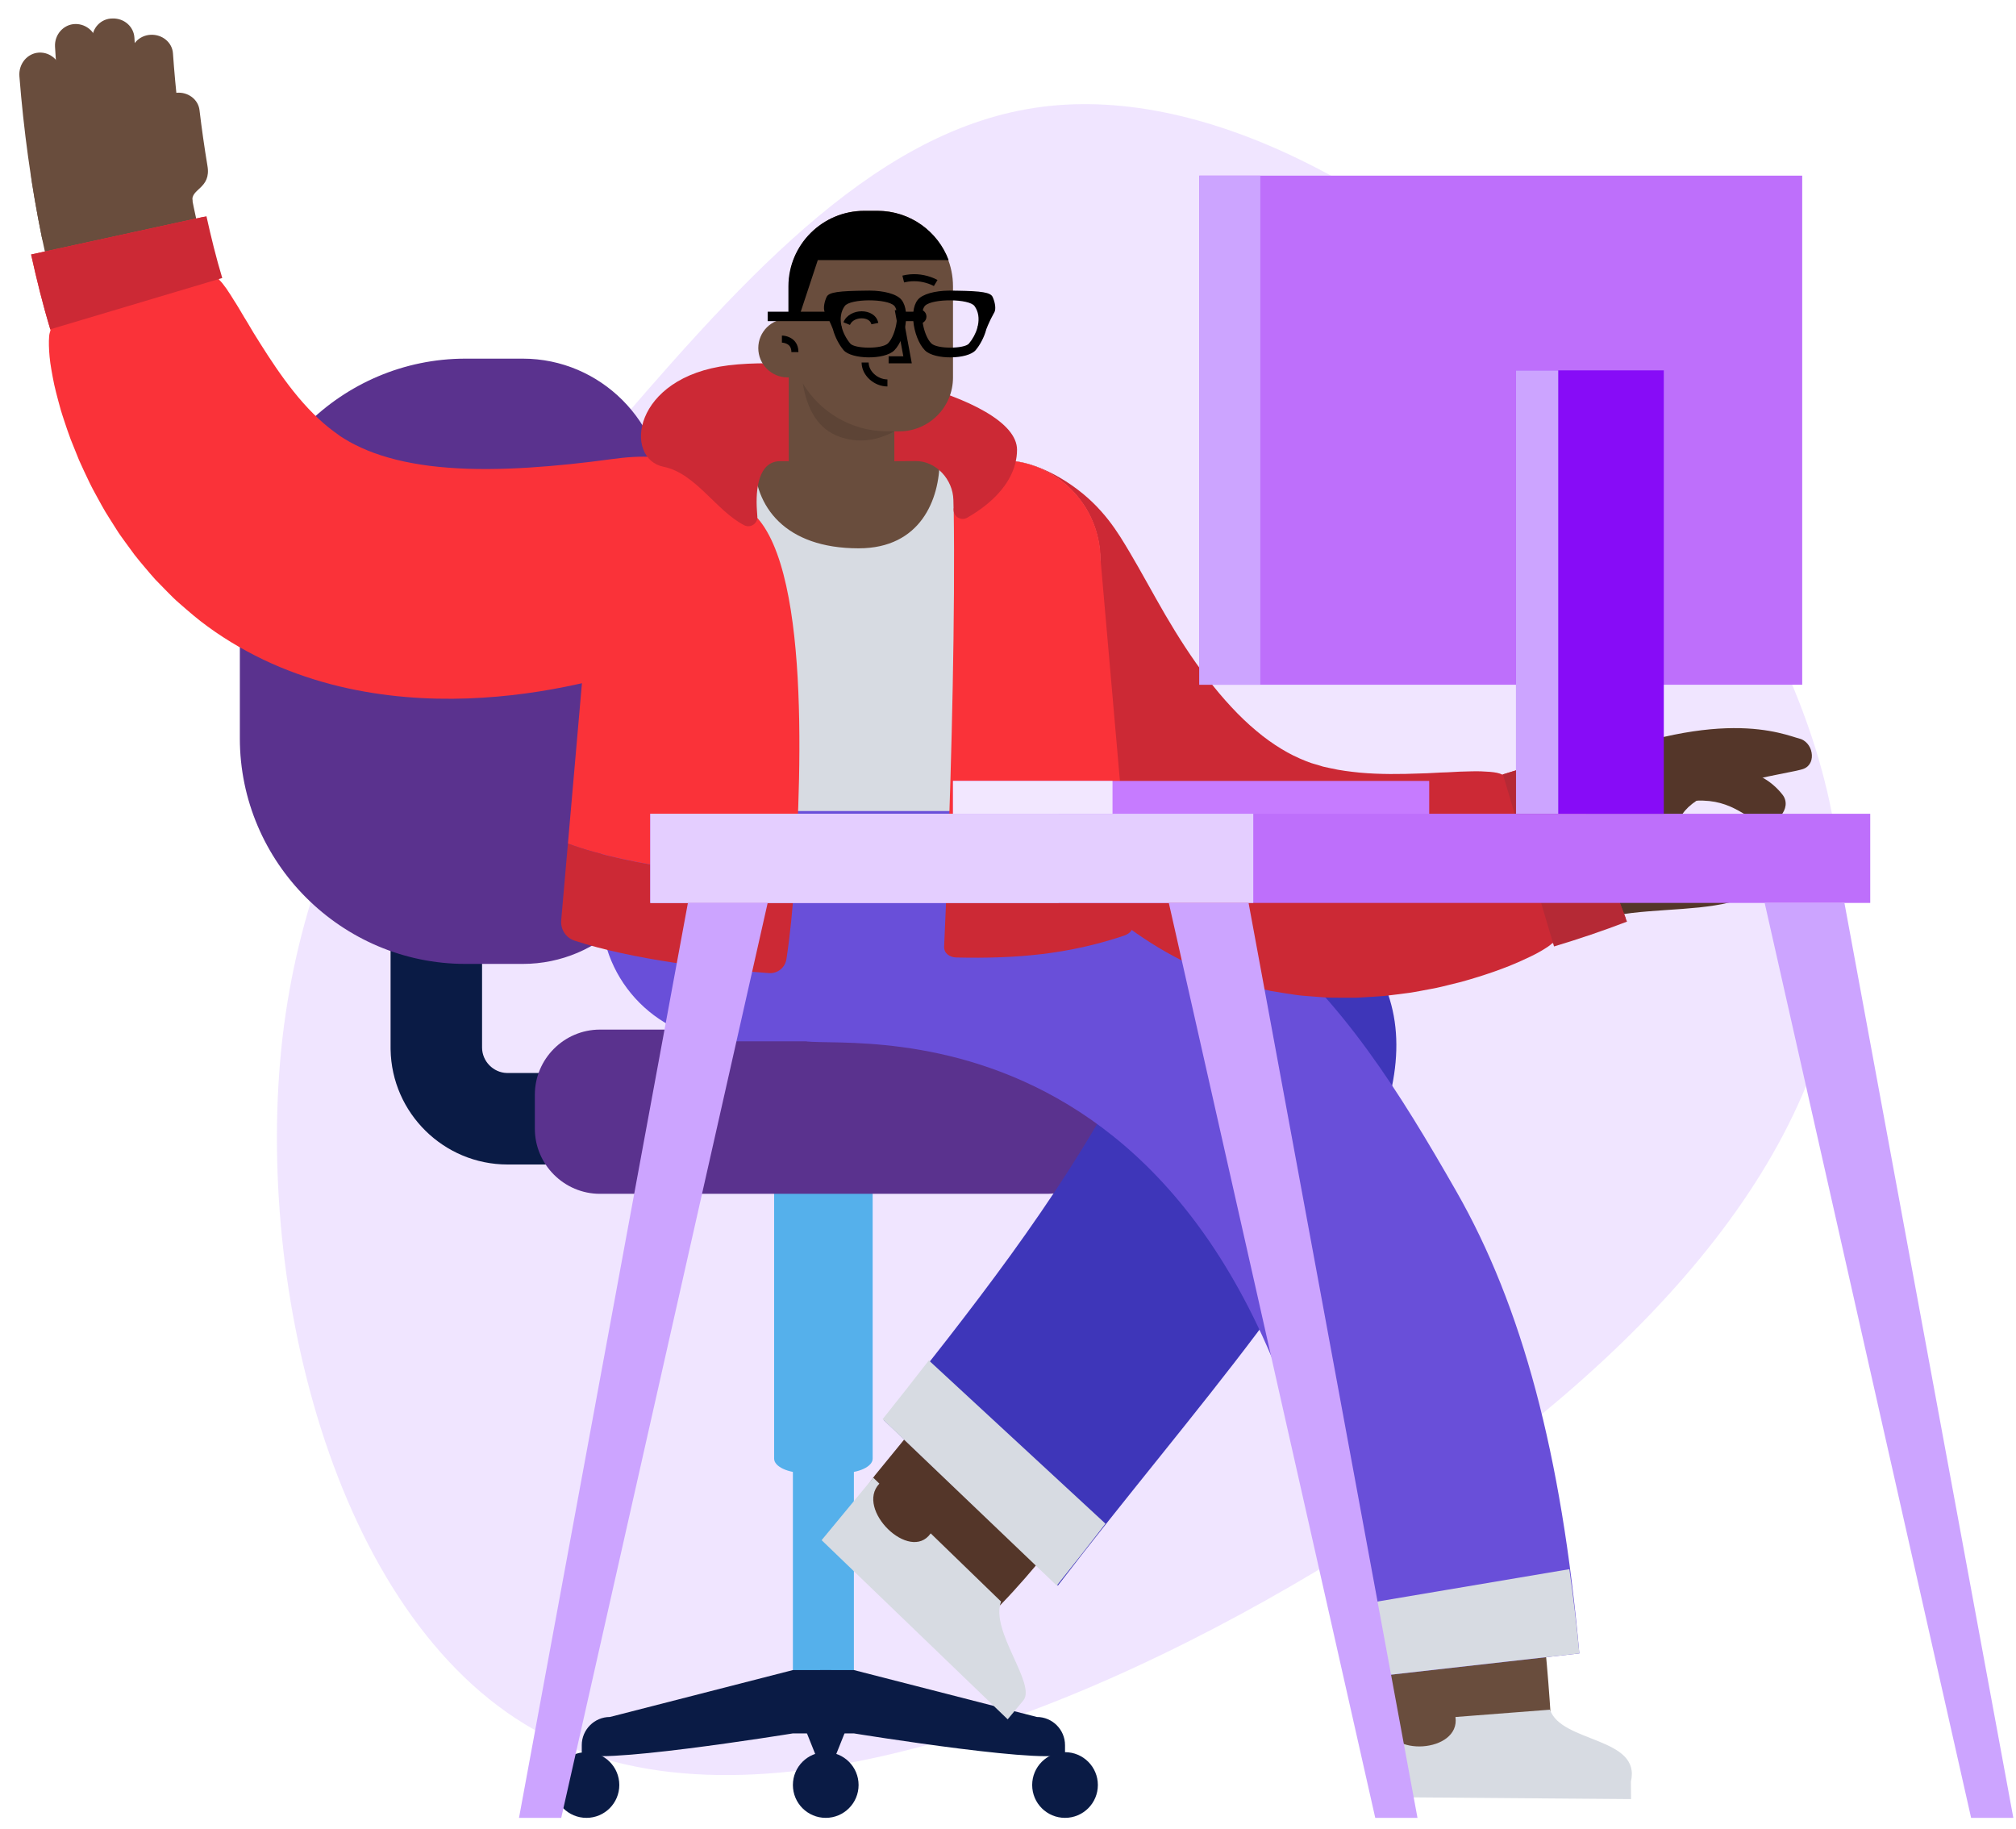 <svg viewBox="-50.24 132.125 859.375 779.538" xmlns="http://www.w3.org/2000/svg" overflow="visible" xmlns:xlink="http://www.w3.org/1999/xlink" width="859.375px" height="779.538px"><g id="Master/Comps/Desk" stroke="none" stroke-width="1" fill="none" fill-rule="evenodd"><g id="Blob" opacity=".288" transform="translate(8.5, 153.892) scale(1.509 1.509)"><g id="Blob/3" stroke="none" stroke-width="1" fill="none" fill-rule="evenodd"><path d="M403.118,86.059 C450.276,133.788 488.981,199.713 479.998,261.023 C471.015,322.465 414.478,379.293 339.843,425.177 C265.341,471.06 172.873,505.869 114.751,475.675 C56.496,445.481 32.587,350.022 40.909,278.428 C49.363,206.701 90.049,158.708 129.281,112.824 C168.646,66.94 206.426,23.166 253.32,16.046 C300.082,8.927 355.827,38.461 403.118,86.059 Z" id="blobs-burgers" fill="#CCA4FF"/></g></g><g id="Chair" transform="translate(35, 285) scale(1 1)"><g id="Chair/Office" stroke="none" stroke-width="1" fill="none" fill-rule="evenodd"><g id="Group-21" transform="translate(17, 0)"><path d="M103.254,227.355 L103.254,293.645 C103.254,299.475 108.026,304.341 113.823,304.496 L114.109,304.5 L180.399,304.5 L180.399,343.5 L114.109,343.5 C86.919,343.5 64.703,321.555 64.261,294.467 L64.254,293.645 L64.254,227.355 L103.254,227.355 Z" id="Stroke-1" fill="#0A1B45" fill-rule="nonzero"/><path d="M120.611,258 L96.192,258 C43.286,258 0,214.713 0,161.808 L0,96.192 C0,43.287 43.286,0 96.192,0 L120.611,0 C153.69,0 180.754,27.064 180.754,60.143 L180.754,197.857 C180.754,230.936 153.69,258 120.611,258" id="Fill-3" fill="#5A328E"/><path d="M253.754,571 L243.754,571 C239.354,571 235.754,566.352 235.754,560.67 L235.754,346.33 C235.754,340.648 239.354,336 243.754,336 L253.754,336 C258.154,336 261.754,340.648 261.754,346.33 L261.754,560.67 C261.754,566.352 258.154,571 253.754,571" id="Fill-5" fill="#55B0EB"/><path d="M261.754,586 L248.754,586 L235.754,586 C235.754,586 145.754,600.6 145.754,594 L145.754,591 C145.754,584.4 151.154,579 157.754,579 L235.754,559 L248.754,559 L261.754,559 L339.754,579 C346.354,579 351.754,584.4 351.754,591 L351.754,594 C351.754,600.6 261.754,586 261.754,586" id="Fill-7" fill="#0A1B45"/><path d="M256.831,475 L240.677,475 C233.569,475 227.754,472.25 227.754,468.89 L227.754,342.11 C227.754,338.75 233.569,336 240.677,336 L256.831,336 C263.938,336 269.754,338.75 269.754,342.11 L269.754,468.89 C269.754,472.25 263.938,475 256.831,475" id="Fill-9" fill="#55B0EB"/><path d="M344.011,356 L153.497,356 C138.239,356 125.754,343.516 125.754,328.257 L125.754,313.743 C125.754,298.484 138.239,286 153.497,286 L344.011,286 C359.27,286 371.754,298.484 371.754,313.743 L371.754,328.257 C371.754,343.516 359.27,356 344.011,356" id="Fill-11" fill="#5A328E"/><path d="M161.754,608 C161.754,615.732 155.486,622 147.754,622 C140.022,622 133.754,615.732 133.754,608 C133.754,600.268 140.022,594 147.754,594 C155.486,594 161.754,600.268 161.754,608" id="Fill-13" fill="#0A1B45"/><path d="M365.754,608 C365.754,615.732 359.486,622 351.754,622 C344.022,622 337.754,615.732 337.754,608 C337.754,600.268 344.022,594 351.754,594 C359.486,594 365.754,600.268 365.754,608" id="Fill-15" fill="#0A1B45"/><path d="M263.754,608 C263.754,615.732 257.486,622 249.754,622 C242.022,622 235.754,615.732 235.754,608 C235.754,600.268 242.022,594 249.754,594 C257.486,594 263.754,600.268 263.754,608" id="Fill-17" fill="#0A1B45"/><path d="M253.754,596 L245.754,596 L235.754,571 C235.754,564.4 241.154,559 247.754,559 L251.754,559 C258.354,559 263.754,564.4 263.754,571 L253.754,596 Z" id="Fill-19" fill="#0A1B45"/></g></g></g><g transform="translate(-111, 211) scale(1 1)" id="Master/Character/Sitting"><g id="Master/Character/Sitting" stroke="none" stroke-width="1" fill="none" fill-rule="evenodd"><g id="Legs Sitting" transform="translate(317, 266) scale(1 1)"><g id="Legs Sitting/Jeans Relaxed" stroke="none" stroke-width="1" fill="none" fill-rule="evenodd"><g id="Group-20" transform="translate(0, -1)"><path d="M147.797,357 L102.272,312.348 C99.833,309.933 114.534,287.617 116.731,284.979 C163.314,228.037 197.209,187.423 232.375,121.883 C240.901,116.943 279.162,134.249 289.399,136.126 C299.252,138.816 301.251,151.545 296.633,160.164 C275.708,199.289 177.612,350.175 147.797,357" id="Fill-1" fill="#543629"/><path d="M117.826,0 C117.826,0 105.15,74.553 105.15,74.553 C104.449,77.474 106.275,80.258 109.086,80.792 C145.937,89.385 191.061,97.059 222.195,115.992 C194.312,168.571 157.082,215.178 120.453,261.388 L194.716,332 C309.871,181.77 452.951,54.032 191.976,0 C191.976,0 167.259,0 117.826,0 Z" id="Fill-3" fill="#3E36B9"/><path d="M170.492,338.806 C166.727,335.158 153.153,322.002 140.495,309.735 C131.643,322.367 108.224,299.466 118.617,288.532 C116.96,286.927 116.004,286 116.004,286 C110.55,292.645 99.501,306.014 94,312.633 L173.309,389 L179.953,380.987 C185.701,374.057 165.692,351.238 170.492,338.806" id="Fill-5" fill="#D7DBE2"/><path d="M194.241,332 L120,261.05 C126.645,252.736 133.218,244.385 139.702,236 L215,305.605 C208.135,314.484 201.213,323.276 194.241,332" id="Fill-7" fill="#D7DBE2"/><path d="M400.18,417.954 L338.931,419 C335.637,419.055 332.021,394.09 331.929,390.881 C329.145,323.129 320.219,275.619 291.567,214.901 C287.721,203.531 274.929,193.276 277.288,181.537 C277.885,170.953 308.756,149.109 314.59,141.896 C335.699,126.063 347.246,162.631 356.168,177.497 C390.502,249.587 402.805,330.732 405.997,410.945 C406.105,414.736 403.476,417.904 400.18,417.954" id="Fill-9" fill="#694d3d"/><path d="M87.727,0 L30.098,48.435 C27.314,52.043 84.946,96.98 87.727,100.017 C109.207,102.89 286.479,78.668 318.839,372 L417,360.916 C409.452,276.085 392.573,212.889 364.517,163.872 C316.738,80.398 266.629,4.726 114.813,0 C114.813,0 105.784,0 87.727,0 Z" id="Fill-11" fill="#694FD9"/><g id="Group-15" transform="translate(331, 384)" fill="#D7DBE2"><path d="M73.486,0.89 C68.43,1.282 50.195,2.695 33.193,4.011 C35.379,19.37 3.744,21.214 3.802,6.287 C1.577,6.46 0.462,6.561 0.462,6.561 C1.152,17.102 1.466,27.634 1.529,38.157 L108.033,39 C108.026,37.144 108.013,33.416 107.972,31.577 C112.494,12.484 78.319,15.082 73.486,0.89" id="Fill-13"/></g><path d="M417,360.911 L318.621,372 C317.649,361.769 316.438,351.575 315,341.48 L412.738,325 C414.443,336.957 415.859,348.922 417,360.911" id="Fill-16" fill="#D7DBE2"/><path d="M100.091,99 L90.909,99 C40.701,99 -4.00177669e-11,54.676 -4.00177669e-11,0 L191,0 C191,54.676 150.299,99 100.091,99" id="Fill-18" fill="#694FD9"/></g><path d="M56,99 C25.072,99 -4.00139793e-11,73.928 -4.00177669e-11,43 L-4.00177669e-11,0 L192,0 C192,54.676 151.086,99 100.615,99 L56,99 Z" id="PELVIS-PLUS" fill="#694FD9"/></g></g><g id="Body" transform="translate(41, -31) scale(1 1)"><g id="Body/Bomber Jacket Wave" stroke="none" stroke-width="1" fill="none" fill-rule="evenodd"><g id="Group-43" transform="translate(28, -40)"><g id="Group" transform="translate(388.291, 188.739)"><path d="M335.476,131.126 C350.494,129.981 358.966,136.54 363.328,142.149 C365.509,144.94 364.83,148.48 362.633,150.991 C360.44,153.499 356.74,154.94 353.034,153.514 C349.322,152.07 345.758,149.192 340.798,147.087 C335.843,144.99 329.559,143.758 320.362,145.378 C315.772,146.209 313.486,145.7 312.902,144.587 C312.31,143.455 313.414,141.712 315.51,139.801 C319.736,136.021 327.953,131.675 335.476,131.126" id="SKIN-DARKER" fill="#543629"/><path d="M309.484,150.443 C305.728,142.133 299.015,136.098 291.455,132.869 C283.853,129.581 275.414,129.132 267.533,131.992 L264.613,133.08 L261.685,134.093 C259.734,134.762 257.785,135.466 255.833,136.11 C251.924,137.344 248.02,138.658 244.115,139.736 C234.568,142.494 225.017,144.842 215.618,146.428 C206.225,148.011 196.974,148.935 188.128,149.004 C179.285,149.076 170.86,148.274 163.246,146.481 C161.401,145.943 159.542,145.449 157.686,144.96 L155.023,144.049 L152.387,143.026 C148.89,141.589 145.457,139.86 142.088,137.841 C128.605,129.806 116.226,116.936 105.728,101.533 C95.201,86.117 86.459,68.322 79.309,49.671 C76.011,41.074 69.904,34.312 62.362,30.063 C54.833,25.848 45.842,24.139 37.045,26.533 C28.257,28.922 21.376,35.176 17.728,43.696 C14.073,52.178 13.696,62.904 17.675,73.278 C26.3,95.696 36.941,117.775 51.233,138.765 C58.395,149.237 66.506,159.417 75.908,168.912 C85.299,178.39 96.031,187.191 108.194,194.473 C114.267,198.112 120.686,201.359 127.373,204.101 L132.433,206.063 L137.582,207.823 C141.025,208.82 144.48,209.758 147.941,210.681 C161.769,213.945 175.425,215.094 188.577,215.003 C201.744,214.898 214.457,213.557 226.767,211.48 C239.079,209.391 250.94,206.464 262.536,203.113 C267.303,201.784 271.937,200.242 276.608,198.756 C278.929,197.99 281.214,197.17 283.519,196.378 L286.968,195.178 L290.376,193.913 C299.627,190.548 306.398,183.687 309.807,175.777 C313.205,167.797 313.234,158.74 309.484,150.443" id="Fill-3" fill="#543629"/><path d="M287.348,195.038 C281.686,197.022 276.744,185.102 273.013,170.856 C271.138,163.735 269.531,156.041 268.278,149.206 C267.029,142.371 266.137,136.399 265.802,132.637 L271.229,130.614 C279.296,127.508 286.764,124.942 293.666,122.72 C300.581,120.552 306.941,118.796 312.82,117.479 C324.562,114.807 334.351,113.791 342.403,113.754 C358.484,113.645 367.654,117.524 370.425,118.184 C373.16,118.827 375.23,121.35 375.708,124.163 C376.23,126.942 375.282,129.893 372.372,131.071 C369.607,132.212 356.199,134.077 343.556,137.638 C330.9,141.283 318.891,146.717 318.218,157.432 C317.823,163.913 320.298,167.43 324.012,169.307 C327.73,171.208 332.61,171.392 336.846,171.395 C341.885,171.375 345.023,174.931 345.8,178.835 C346.583,182.735 344.945,186.977 340.532,188.094 C336.845,189.065 332.437,189.668 327.789,190.19 C323.091,190.643 318.168,191.03 313.245,191.329 C303.466,192.04 293.909,192.619 287.348,195.038" id="SKIN-DARKER" fill="#543629"/><path d="M269.717,124.772 C261.107,128.083 252.466,130.987 243.859,133.561 C243.209,133.261 242.539,132.983 241.61,132.8 C240.691,132.612 239.66,132.476 238.525,132.387 C236.254,132.21 233.581,132.074 230.543,132.178 C229.04,132.219 227.44,132.263 225.748,132.309 C224.07,132.364 222.31,132.46 220.476,132.588 C216.861,132.645 212.89,133.022 208.824,133.08 C200.643,133.393 191.688,133.512 183.134,132.728 C178.89,132.298 174.674,131.774 170.826,130.892 C169.869,130.666 168.903,130.458 167.928,130.266 C167.418,130.196 167.015,130.004 166.562,129.873 L165.226,129.46 C164.346,129.178 163.394,128.988 162.544,128.684 C161.705,128.357 160.841,128.114 160,127.738 C156.605,126.391 153.156,124.745 149.649,122.582 C146.14,120.449 142.552,117.909 138.972,114.88 C135.384,111.884 131.794,108.46 128.296,104.677 C124.789,100.917 121.363,96.829 118.088,92.524 C111.508,83.948 105.522,74.581 100.211,65.481 C94.899,56.365 89.593,46.432 84.916,38.608 C80.238,30.783 73.893,19.604 60.141,10.105 C46.389,0.606 36.239,4.26325641e-14 36.239,4.26325641e-14 C24.298,2.25 9.77,17.628 4.482,29.023 C-0.824,40.385 -1.72,55.034 3.424,69.353 C7.047,83.719 12.081,98.672 18.813,113.775 C25.578,128.863 34.066,144.128 44.89,158.772 C55.706,173.378 68.957,187.429 84.916,199.087 C92.893,204.889 101.45,210.117 110.503,214.364 C112.777,215.409 115.02,216.468 117.344,217.388 C118.498,217.855 119.648,218.321 120.797,218.786 C121.965,219.211 123.132,219.636 124.295,220.058 C128.947,221.743 133.695,223.129 138.298,224.188 C140.61,224.747 142.911,225.284 145.195,225.797 C147.449,226.186 149.683,226.535 151.904,226.877 C154.116,227.192 156.347,227.587 158.494,227.786 C160.634,227.956 162.758,228.126 164.863,228.292 C165.915,228.366 166.963,228.44 168.006,228.513 C169.052,228.593 170.085,228.65 171.085,228.644 C173.099,228.657 175.095,228.671 177.074,228.684 C178.061,228.684 179.044,228.681 180.021,228.681 C181.002,228.684 181.972,228.675 182.906,228.606 C184.788,228.494 186.651,228.383 188.496,228.272 C190.332,228.145 192.165,228.048 193.937,227.878 C195.684,227.667 197.412,227.457 199.119,227.25 C200.82,227.029 202.5,226.811 204.158,226.597 C205.817,226.38 207.379,226.046 208.956,225.774 C210.519,225.481 212.062,225.192 213.584,224.908 C215.102,224.619 216.602,224.34 218.021,223.978 C220.887,223.295 223.652,222.613 226.309,221.936 C236.804,219.03 245.386,215.919 251.892,212.979 C255.135,211.493 257.955,210.186 260.175,208.87 C261.291,208.223 262.284,207.61 263.147,207.034 C264.012,206.457 264.591,205.963 265.143,205.477 C275.826,202.289 286.286,198.75 296.489,194.832 L269.717,124.772 Z" id="Fill-7" fill="#CC2935"/><path d="M244.142,133.481 L265.922,206.815 C276.521,203.637 286.902,200.122 297.025,196.235 L269.717,124.775 C261.201,128.047 252.656,130.923 244.142,133.481" id="Fill-10" fill="#B52935"/></g><path d="M460.78,337.852 L246.299,337.852 L246.299,230.79 C246.299,207.322 265.324,188.296 288.793,188.296 L418.286,188.296 C441.755,188.296 460.78,207.322 460.78,230.79 L460.78,337.852 Z" id="Fill-12" fill="#D7DBE2"/><path d="M392.298,188.296 C392.298,204.852 384.298,225.852 357.798,225.852 C326.298,225.852 313.298,207.933 313.298,188.296 L392.298,188.296 Z" id="SKIN" fill="#694d3d"/><path d="M399.433,400.262 C425.298,400.852 447.298,398.852 470.744,391.008 C472.908,390.283 474.748,388.905 474.549,386.63 L471.393,350.543 C447.312,351.59 422.164,356.267 395.695,360.416 C395.197,373.336 394.689,385.262 394.222,395.609 C394.094,398.459 396.58,400.197 399.433,400.262" id="Fill-16" fill="#CC2935"/><path d="M233.85,351.695 L230.988,384.418 C230.651,388.264 232.981,391.87 236.649,393.075 C261.236,401.152 296.45,405.298 319.566,406.918 C323.227,407.175 326.448,404.572 327,400.943 C328.567,390.656 329.697,379.231 330.472,367.08 C305.765,366.118 260.941,361.81 233.85,351.695" id="Fill-18" fill="#CC2935"/><path d="M274.661,190.099 C257.17,195.362 244.425,211.584 244.425,230.79 L233.85,351.695 C260.94,361.81 305.765,366.119 330.473,367.08 C333.524,319.175 337.298,222.852 308.298,207.852 C308.298,207.852 287.298,185.852 274.661,190.099" id="Fill-20" fill="#FA3239"/><path d="M395.695,360.416 C423.299,361.852 446.299,359.852 471.393,350.543 L460.919,230.79 C460.919,209.395 445.105,191.701 424.53,188.739 C421.863,199.104 412.194,202.355 398.299,208.852 C398.952,253.253 397.42,315.729 395.695,360.416" id="Fill-22" fill="#FA3239"/><path d="M33.797,32.049 C24.739,32.914 16.86,37.44 11.64,44.313 C6.388,51.163 3.866,60.356 5.378,69.939 C8.679,90.938 13.26,111.929 19.559,132.879 C23.105,144.478 27.249,156.061 32.219,167.567 C37.197,179.066 43.003,190.502 50.095,201.656 C57.179,212.794 65.71,223.66 76.061,233.516 C76.7,234.134 77.308,234.769 77.979,235.369 L80.037,237.144 L84.181,240.664 L86.264,242.41 L88.457,244.07 C89.921,245.179 91.4,246.266 92.92,247.281 C98.947,251.438 105.273,255.07 111.739,258.17 C124.689,264.384 138.138,268.459 151.377,270.981 C164.638,273.503 177.728,274.515 190.51,274.557 C203.298,274.588 215.794,273.64 228.027,272.037 C240.263,270.431 252.232,268.149 263.992,265.362 C274.866,262.791 283.569,256.422 288.558,248.611 C293.581,240.787 294.897,231.57 291.923,222.964 C288.946,214.346 282.446,207.887 274.681,204.053 C266.88,200.228 257.795,199.008 248.773,201.141 C229.202,205.778 209.443,208.594 190.687,208.556 C171.96,208.529 154.325,205.445 140.282,198.661 C136.764,196.974 133.459,195.066 130.368,192.935 C129.579,192.422 128.832,191.861 128.09,191.295 L126.967,190.455 L125.886,189.511 L123.7,187.651 L122.595,186.734 C122.231,186.415 121.894,186.033 121.541,185.688 C115.843,180.268 110.484,173.656 105.698,166.1 C96.102,150.963 88.563,132.79 82.698,113.66 C77.484,96.299 73.466,78.132 70.567,59.619 C69.239,51.199 64.568,44.028 58.006,39.008 C51.42,34.016 42.881,31.182 33.797,32.049" id="SKIN" fill="#694d3d"/><path d="M8.351,14.546 C3.386,14.829 -0.385,19.377 0.032,24.657 C1.841,47.584 4.917,70.281 9.541,93.033 C10.644,98.267 15.509,101.609 20.349,100.499 C25.2,99.389 28.233,94.436 27.177,89.43 C22.72,67.507 19.728,45.457 17.977,23.255 C17.576,18.176 13.311,14.268 8.351,14.546" id="SKIN" fill="#694d3d"/><path d="M23.793,2.363 C18.825,2.488 14.923,6.896 15.214,12.057 C15.786,22.065 16.624,31.984 17.735,41.886 C18.306,46.992 22.832,50.601 27.771,49.955 C32.689,49.311 36.175,44.811 35.625,39.894 C34.548,30.305 33.737,20.686 33.187,11.056 C32.907,6.128 28.764,2.244 23.793,2.363" id="SKIN" fill="#694d3d"/><path d="M39.738,0.004 C34.761,-0.022 30.824,4.18 31.086,9.166 C31.586,18.842 32.388,28.495 33.418,38.125 C33.972,43.088 38.444,46.601 43.388,45.972 C48.306,45.347 51.848,40.971 51.314,36.197 C50.319,26.886 49.542,17.524 49.062,8.25 C48.812,3.496 44.703,-0.144 39.738,0.004" id="SKIN" fill="#694d3d"/><path d="M66.933,31.677 C61.988,32.168 58.355,36.414 58.924,41.151 C60.016,50.334 61.35,59.479 62.928,68.547 C63.352,70.876 66.027,73.302 68.689,75.063 C71.329,76.836 73.849,77.996 73.849,77.996 C72.782,72.508 81.923,72.654 80.181,62.75 C78.881,54.9 77.747,46.983 76.799,39.03 C76.252,34.483 71.88,31.186 66.933,31.677" id="SKIN" fill="#694d3d"/><path d="M56.005,6.953 C51.039,7.172 47.192,11.246 47.53,16.078 C48.659,32.215 50.49,48.385 53.095,64.351 C53.841,69.139 58.56,72.253 63.426,71.359 C68.336,70.453 71.575,66.055 70.862,61.468 C68.351,46.081 66.576,30.401 65.488,14.851 C65.165,10.23 60.97,6.728 56.005,6.953" id="SKIN" fill="#694d3d"/><path d="M5.024,100.607 C7.392,111.35 10.047,122.096 13.296,132.852 C13.162,133.229 13.042,133.643 12.937,134.089 C12.826,134.534 12.739,135.002 12.7,135.594 C12.606,136.733 12.576,138.023 12.611,139.459 C12.69,142.33 12.953,145.771 13.67,149.743 C14.007,151.727 14.407,153.842 14.87,156.076 C15.361,158.312 15.991,160.676 16.646,163.148 C16.986,164.385 17.333,165.65 17.689,166.943 C18.056,168.235 18.513,169.56 18.947,170.907 C19.853,173.605 20.747,176.403 21.851,179.305 C22.986,182.207 24.192,185.205 25.466,188.287 C26.827,191.373 28.35,194.547 29.898,197.792 C30.639,199.414 31.576,201.058 32.461,202.717 C33.369,204.373 34.288,206.048 35.218,207.742 C36.114,209.434 37.205,211.137 38.275,212.853 C39.36,214.566 40.454,216.295 41.56,218.041 C42.623,219.786 43.954,221.523 45.2,223.278 C46.481,225.024 47.771,226.786 49.071,228.56 C50.4,230.327 51.937,232.072 53.395,233.837 C54.893,235.594 56.351,237.368 57.946,239.117 C59.61,240.851 61.3,242.584 63.014,244.314 C64.73,246.044 66.42,247.788 68.386,249.436 C72.212,252.769 76.035,256.133 80.339,259.223 C88.82,265.427 98.052,270.661 107.518,274.924 C116.995,279.15 126.704,282.342 136.297,284.672 C155.513,289.271 174.128,290.437 191.204,289.835 C208.308,289.211 223.987,286.842 237.99,283.762 C252.003,280.684 264.345,276.85 274.81,272.981 C289.547,269.162 301.155,260.168 307.556,249.387 C313.995,238.6 315.297,226.032 310.404,214.909 C305.55,203.773 296.75,195.601 286.432,190.855 C276.086,186.127 264.99,186.127 252.695,187.806 C240.4,189.485 229.045,190.687 217.177,191.441 C205.323,192.18 193.604,192.322 182.839,191.478 C180.132,191.297 177.529,190.988 174.95,190.697 C172.416,190.341 169.899,190.005 167.52,189.539 C162.706,188.678 158.281,187.542 154.232,186.237 C150.158,184.952 146.551,183.41 143.232,181.755 C142.371,181.371 141.625,180.881 140.803,180.477 C140.029,180.025 139.26,179.574 138.494,179.127 L137.388,178.416 C137.012,178.195 136.64,177.958 136.283,177.661 C135.56,177.107 134.824,176.573 134.077,176.054 C128.149,171.72 122.222,165.676 116.933,159.03 C111.623,152.389 106.925,145.26 102.818,138.75 C101.808,137.1 100.812,135.509 99.834,133.981 C98.914,132.394 98.013,130.872 97.13,129.421 C95.322,126.56 93.814,123.781 92.304,121.426 C91.927,120.834 91.561,120.26 91.207,119.706 C90.861,119.142 90.525,118.597 90.202,118.071 C89.545,117.025 88.913,116.068 88.311,115.205 C87.708,114.343 87.133,113.574 86.59,112.904 C86.037,112.238 85.604,111.775 85.147,111.346 C82.516,102.661 80.302,93.69 78.3,84.622 L5.024,100.607 Z" id="Fill-39" fill="#FA3239"/><path d="M302.298,147.852 C261.298,152.852 257.401,187.616 274.661,191.099 C288.298,193.852 297.042,209.86 309.002,216.009 C311.67,217.381 314.812,215.28 314.603,212.287 C314.544,211.439 314.485,210.596 314.426,209.76 C313.769,200.489 315.155,188.631 324.449,188.702 C341.112,188.826 366.063,188.807 382.094,188.666 C390.79,188.589 397.953,196.494 398.164,205.188 C398.199,206.615 398.232,208.059 398.261,209.517 C398.319,212.456 401.506,214.262 404.057,212.801 C414.866,206.61 422.243,198.623 424.529,189.74 C425.025,187.815 425.298,185.851 425.298,183.852 C425.298,160.656 343.966,142.771 302.298,147.852" id="Fill-24" fill="#CC2935"/><path d="M13.197,132.499 L86.504,110.629 C83.91,102.083 81.744,93.235 79.768,84.303 L5.026,100.607 C7.373,111.231 9.979,121.86 13.197,132.499" id="Fill-41" fill="#CC2935"/></g></g></g><g id="Head" transform="translate(362, -61) scale(1 1)"><g id="Head/Short Hair" stroke="none" stroke-width="1" fill="none" fill-rule="evenodd"><g id="Head" transform="translate(22, 72)"><g id="head" transform="translate(0, 0)" fill="#694d3d"><path d="M13,62 L58,62 L58,113.633 C58,127.538 47.926,138.81 35.5,138.81 C23.074,138.81 13,127.538 13,113.633 L13,62 Z" id="SKIN"/><path d="M60.053,94 L55.066,94 C31.834,94 13.001,75.167 13.001,51.935 L13.001,32.203 C13.001,14.418 27.418,0 45.203,0 L50.797,0 C68.582,0 83.001,14.418 83.001,32.203 L83.001,71.052 C83.001,83.726 72.727,94 60.053,94" id="SKIN"/><path d="M25,58.5 C25,65.403 19.404,71 12.5,71 C5.596,71 0,65.403 0,58.5 C0,51.597 5.596,46 12.5,46 C19.404,46 25,51.597 25,58.5" id="SKIN"/></g><path d="M10.067,53.169 C10.972,53.169 12.224,53.377 13.509,54.02 C15.655,55.093 17.013,57.055 17.104,59.902 L17.109,60.211 L14.109,60.211 C14.109,58.375 13.408,57.323 12.167,56.703 C11.707,56.473 11.198,56.32 10.686,56.235 C10.435,56.193 10.239,56.175 10.125,56.17 L10.067,56.169 L10.067,53.169 Z" id="ear-line" fill="#000"/><path d="M34.751,96.332 C25.456,93.044 20.819,84.739 18.982,73.568 C26.253,85.67 39.441,93.813 54.544,93.997 L55.066,94 L58,94 C50.063,98.23 42.313,99.007 34.751,96.332 Z" id="SHADOW" fill="#000" opacity=".12"/><path d="M50.809,0 C64.717,0 76.575,8.738 81.146,20.999 L25.366,21 L17.109,46 L12.842,46 L12.842,32.203 C12.842,14.418 27.324,0 45.19,0 L50.809,0 Z" id="Combined-Shape" fill="#000"/></g></g></g><g id="Expression" transform="translate(409, 34) scale(1 1)" fill="#000"><defs><filter id="expressionwink-filter-1"><feColorMatrix in="SourceGraphic" values="0 0 0 0 0 0 0 0 0 0 0 0 0 0 0 0 0 0 1 0"/></filter></defs><g id="Expression/Wink" stroke="none" stroke-width="1" fill="none" fill-rule="evenodd"><g filter="url(#expressionwink-filter-1)" id="Group-17"><g transform="translate(9, 3)"><path d="M37.686,19.063 C37.686,17.406 36.343,16.063 34.686,16.063 C33.029,16.063 31.686,17.406 31.686,19.063 C31.686,20.72 33.029,22.063 34.686,22.063 C36.343,22.063 37.686,20.72 37.686,19.063" id="Fill-1" fill="#000"/><path d="M13.047,38.649 C13.047,42.323 16.789,45.721 20.807,45.853 L21.048,45.857 L21.048,48.857 C15.451,48.857 10.222,44.291 10.052,38.918 L10.047,38.649 L13.047,38.649 Z" id="Stroke-5" fill="#000" fill-rule="nonzero"/><path d="M2.576,9.211 C6.262,8.068 10.354,7.816 14.568,9 L15.037,9.137 L14.16,12.006 C10.415,10.861 6.753,11.057 3.465,12.077 C2.876,12.259 2.354,12.454 1.906,12.646 L1.678,12.747 L1.408,12.876 L0,10.227 C0.506,9.958 1.383,9.581 2.576,9.211 Z" id="Stroke-7" fill="#000" fill-rule="nonzero"/><path d="M27.433,1.611 C31.729,0.54 35.851,0.927 39.545,2.221 C40.663,2.612 41.529,3.009 42.105,3.324 L42.391,3.487 L40.846,6.059 L40.683,5.968 C40.585,5.915 40.453,5.847 40.288,5.768 C39.789,5.525 39.208,5.281 38.554,5.052 C35.507,3.985 32.127,3.635 28.617,4.414 L28.158,4.522 L27.433,1.611 Z" id="Stroke-9" fill="#000" fill-rule="nonzero"/><path d="M2.293,21.506 C4.783,15.281 15.577,15.206 17.105,21.531 L17.157,21.769 L14.215,22.357 C13.54,18.981 6.801,18.922 5.162,22.429 L5.079,22.62 L2.293,21.506 Z" id="Stroke-15" fill="#000" fill-rule="nonzero"/></g></g><polygon id="Stroke-5" fill="#000" fill-rule="nonzero" points="33.198 19.397 36.148 18.85 40.435 42 30.561 42 30.561 39 36.828 38.999"/></g></g><g id="Accessories" transform="translate(396, 56) scale(1 1)" fill="#000"><g id="Accessories/None" stroke="none" stroke-width="1" fill="none" fill-rule="evenodd" fill-opacity="0"/></g><g id="Glasses" transform="translate(388, 42) scale(1 1)" fill="#000"><g id="Glasses/Thick" stroke="none" stroke-width="1" fill="none" fill-rule="evenodd"><path d="M43.545,3 C49.289,3.025 55.021,4.352 57.086,6.974 C58.094,8.255 58.677,10.015 58.907,12 L62.114,12 C62.344,10.015 62.927,8.255 63.935,6.974 C65.953,4.411 71.473,3.086 77.084,3.004 L77.476,3 L77.897,3 L80.815,3.038 C91.082,3.207 94.98,3.731 95.894,5.694 C96.905,7.864 97.472,10.849 96.57,12.398 L96.435,12.608 C96.261,12.88 95.819,13.703 95.332,14.678 L95.227,14.889 L94.797,15.775 C94.177,17.075 93.622,18.348 93.212,19.432 L93.144,19.687 L93.144,19.687 C92.253,22.964 90.486,26.197 88.699,28.337 C85.349,32.346 71.113,32.608 67.033,28.458 C64.404,25.783 62.508,20.742 62.088,16 L58.934,16 C58.514,20.742 56.617,25.783 53.988,28.458 C49.908,32.608 35.672,32.346 32.323,28.337 C30.535,26.197 28.768,22.964 27.877,19.687 L27.81,19.432 C27.423,18.411 26.908,17.222 26.332,16 L0,16 L0,12 L24.263,12 C23.642,10.377 24.197,7.691 25.127,5.694 C26.097,3.612 30.422,3.149 42.144,3.011 L43.125,3 L43.545,3 Z M32.854,9.578 C31.133,11.939 30.798,14.904 31.406,17.853 L31.633,18.466 L31.554,18.498 C32.195,21.036 33.514,23.528 35.227,25.579 C37.085,27.803 48.786,28.019 51.303,25.458 C54.506,22.201 56.38,12.959 54.23,9.808 L54.107,9.639 L53.981,9.493 C51.015,6.325 35.19,6.373 32.854,9.578 Z M88.167,9.578 C85.866,6.422 70.483,6.328 67.184,9.351 L67.04,9.493 L66.915,9.639 L66.791,9.808 C64.641,12.959 66.515,22.201 69.718,25.458 C72.235,28.019 83.936,27.803 85.794,25.579 C87.407,23.649 88.67,21.328 89.347,18.946 L89.467,18.498 L89.388,18.466 L89.615,17.853 L89.615,17.853 C90.224,14.904 89.888,11.939 88.167,9.578 Z" id="Shape" fill="#000"/></g></g></g></g><g id="Desk" transform="translate(171, 207)"><rect id="Rectangle" fill="#BE6FFB" x="290" y="0" width="257" height="217"/><rect id="Rectangle" fill="#CCA4FF" x="290" y="0" width="26" height="217"/><g id="keyboard" transform="translate(185, 258)"><rect id="Rectangle" fill="#C67BFF" x="0" y="0" width="203" height="15"/><rect id="Rectangle" fill="#F2E7FF" x="0" y="0" width="68" height="15"/></g><rect id="Rectangle" fill="#BE6FFB" x="56" y="272" width="520" height="38"/><rect id="Rectangle" fill="#CCA4FF" x="56" y="272" width="174" height="38"/><rect id="Rectangle" fill="#E4CEFF" x="56" y="272" width="257" height="38"/><polygon id="Rectangle" fill="#CCA4FF" points="72 310 106 310 18 700 -6.36626862e-12 700"/><polygon id="Rectangle" fill="#CCA4FF" transform="translate(330, 505) scale(-1, 1) translate(-330, -505)" points="349 310 383 310 295 700 277 700"/><polygon id="Rectangle" fill="#CCA4FF" transform="translate(584, 505) scale(-1, 1) translate(-584, -505)" points="603 310 637 310 549 700 531 700"/><rect id="Rectangle" fill="#870CF7" x="425" y="83" width="63" height="189"/><rect id="Rectangle" fill="#CCA4FF" x="425" y="83" width="18" height="189"/></g></g></svg>